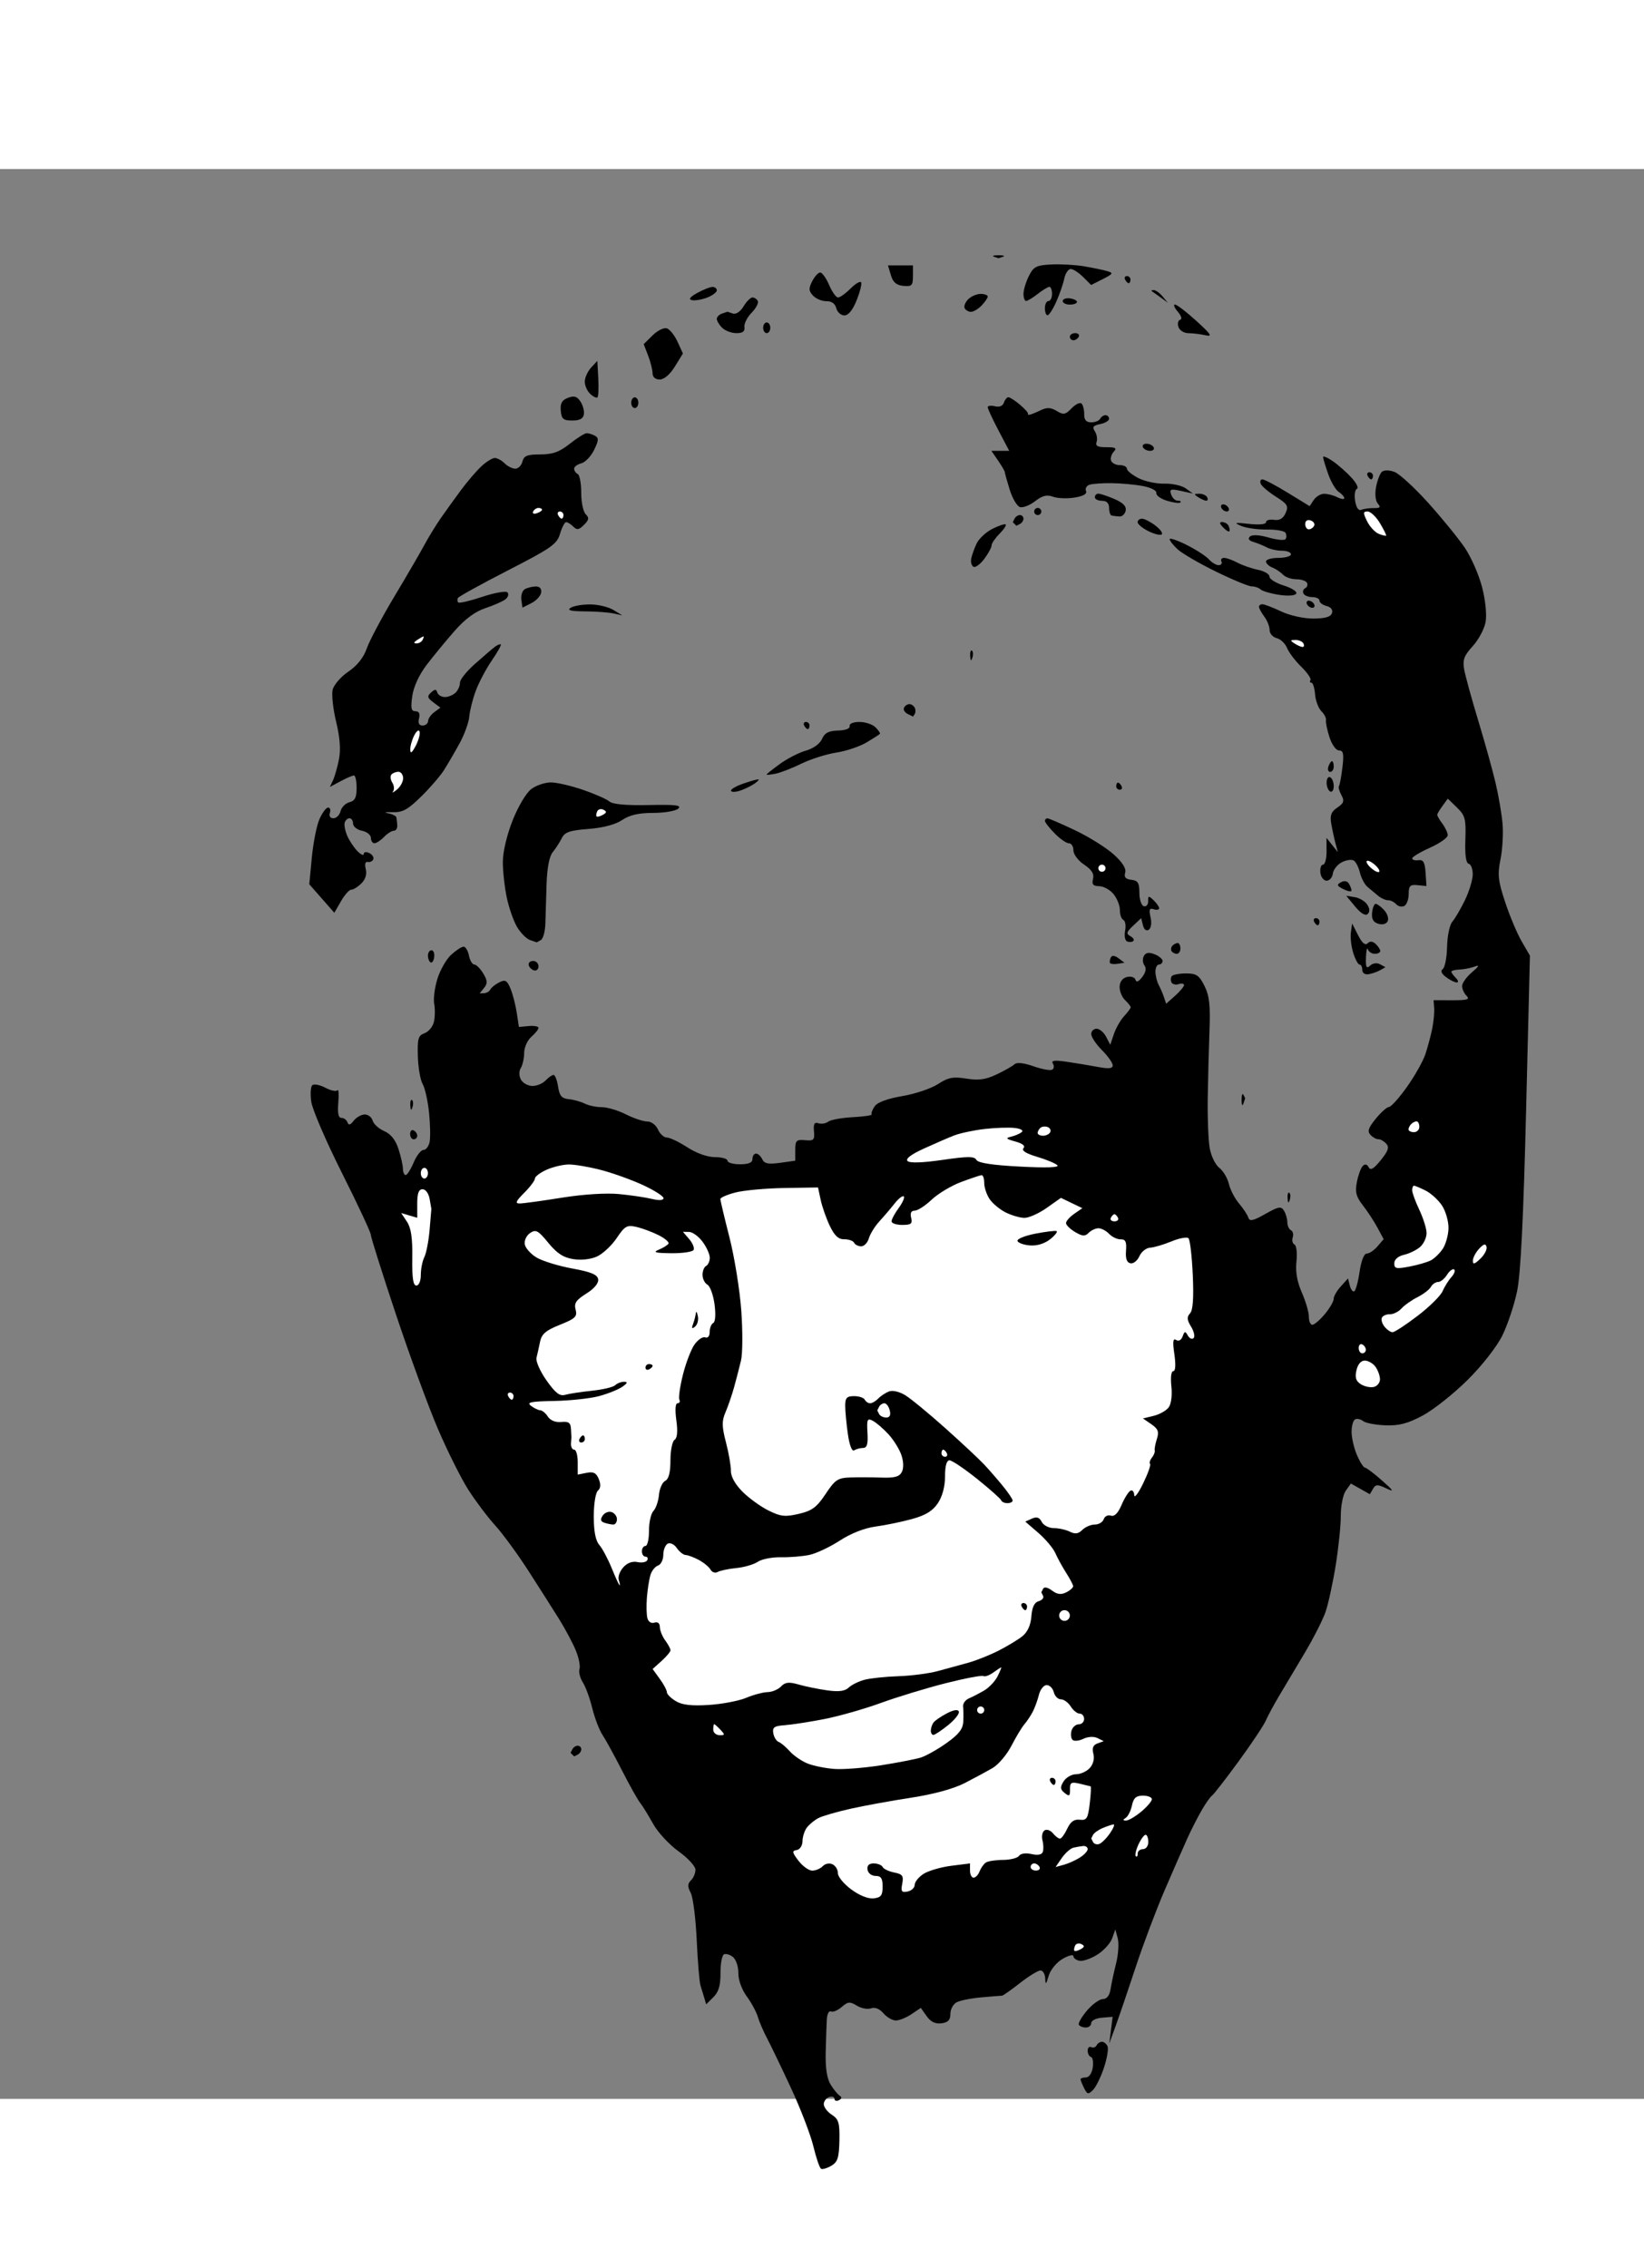 <svg id="svg" viewBox="0 0 461 541" xmlns="http://www.w3.org/2000/svg" xmlns:xlink="http://www.w3.org/1999/xlink" version="1.1" width="253.2" height="349.2" preserveAspectRatio="xMidYMid meet" buffered-rendering="static" style="background: rgb(255, 255, 255);"><rect x="0" y="0" width="461" height="541" fill="#808080" stroke="none"/><g><path d="M 280 24.158 C 278.625 24.158 278.062 24.347 278.75 24.579 L 280 25 L 281.25 24.579 C 281.938 24.347 281.375 24.158 280 24.158 Z " class="odd" fill="#000000"></path><path d="M 304 27.264 C 301.525 26.844 297.363 26.613 294.75 26.75 C 290.585 26.969 289.815 27.369 288.5 30 C 287.675 31.65 287 33.9 287 35 C 287 36.1 287.337 36.99 287.75 36.978 C 288.163 36.966 289.625 36.076 291 35 C 292.375 33.924 293.837 33.034 294.25 33.022 C 294.663 33.01 295 33.9 295 35 C 295 36.1 294.55 37 294 37 C 293.45 37 293 37.9 293 39 C 293 40.1 293.337 40.995 293.75 40.989 C 294.163 40.982 295.254 39.295 296.176 37.239 C 297.098 35.182 298.11 32.263 298.426 30.75 C 298.742 29.238 299.562 28.009 300.25 28.021 C 300.938 28.033 302.505 29.045 303.733 30.271 L 305.966 32.5 L 309.233 30.852 C 312.126 29.392 312.271 29.136 310.5 28.616 C 309.4 28.293 306.475 27.685 304 27.264 Z " class="odd" fill="#000000"></path><path d="M 252.5 27 L 249 27 L 249.816 29.75 C 250.411 31.756 251.358 32.568 253.316 32.75 C 255.687 32.971 256 32.65 256 30 L 256 27 L 252.5 27 Z " class="odd" fill="#000000"></path><path d="M 230 29 C 229.45 29 228.438 30.103 227.75 31.45 C 226.715 33.479 226.758 34.174 228 35.495 C 228.825 36.372 230.512 37.069 231.75 37.045 C 233.189 37.016 234.18 37.721 234.5 39 C 234.775 40.1 235.787 41.013 236.75 41.03 C 237.889 41.049 239.099 39.566 240.216 36.78 C 241.16 34.426 241.723 32.163 241.466 31.75 C 241.21 31.337 239.875 32.125 238.5 33.5 C 237.125 34.875 235.55 36 235 36 C 234.45 36 233.325 34.425 232.5 32.5 C 231.675 30.575 230.55 29 230 29 Z " class="odd" fill="#000000"></path><path d="M 316 30 C 315.45 30 315.225 30.45 315.5 31 C 315.775 31.55 316.225 32 316.5 32 C 316.775 32 317 31.55 317 31 C 317 30.45 316.55 30 316 30 Z " class="odd" fill="#000000"></path><path d="M 199.75 33.04 C 199.062 33.062 197.15 33.829 195.5 34.743 C 193.49 35.858 192.995 36.52 194 36.75 C 194.825 36.939 196.738 36.622 198.25 36.047 C 199.762 35.471 201 34.55 201 34 C 201 33.45 200.438 33.018 199.75 33.04 Z " class="odd" fill="#000000"></path><path d="M 323.5 33.928 C 322.95 33.937 322.725 34.084 323 34.255 C 323.275 34.426 324.4 35.226 325.5 36.033 L 327.5 37.5 L 326 35.705 C 325.175 34.718 324.05 33.918 323.5 33.928 Z " class="odd" fill="#000000"></path><path d="M 275 35 C 273.9 35 272.325 35.675 271.5 36.5 C 270.675 37.325 270.225 38.45 270.5 39 C 270.775 39.55 271.562 40.015 272.25 40.033 C 272.938 40.051 274.276 39.263 275.225 38.283 C 276.173 37.302 276.961 36.163 276.975 35.75 C 276.989 35.337 276.1 35 275 35 Z " class="odd" fill="#000000"></path><path d="M 211 36 C 210.45 36 209.325 37.125 208.5 38.5 C 207.611 39.981 206.389 40.796 205.5 40.5 L 204 40 L 202.5 40.5 C 201.675 40.775 201 41.45 201 42 C 201 42.55 201.675 43.675 202.5 44.5 C 203.325 45.325 205.125 46 206.5 46 C 208.286 46 208.929 45.514 208.75 44.297 C 208.613 43.361 209.512 41.561 210.75 40.297 C 211.988 39.034 212.775 37.55 212.5 37 C 212.225 36.45 211.55 36 211 36 Z " class="odd" fill="#000000"></path><path d="M 300.003 36.25 C 298.901 36.112 298 36.45 298 37 C 298 37.55 298.9 38 300 38 C 301.1 38 302.001 37.663 302.003 37.25 C 302.004 36.837 301.104 36.388 300.003 36.25 Z " class="odd" fill="#000000"></path><path d="M 329.5 37.988 C 328.95 37.959 329.288 38.849 330.25 39.967 C 331.242 41.12 331.542 42.108 330.942 42.25 C 330.36 42.388 330.135 43.288 330.442 44.25 C 330.753 45.226 331.995 46.006 333.25 46.014 C 334.488 46.021 336.625 46.279 338 46.587 C 340.073 47.05 339.645 46.368 335.5 42.594 C 332.75 40.09 330.05 38.017 329.5 37.988 Z " class="odd" fill="#000000"></path><path d="M 215 43 C 214.45 43 214 43.675 214 44.5 C 214 45.325 214.45 46 215 46 C 215.55 46 216 45.325 216 44.5 C 216 43.675 215.55 43 215 43 Z " class="odd" fill="#000000"></path><path d="M 187 44.656 C 186.175 44.382 184.375 45.265 183 46.617 L 180.5 49.076 L 181.738 52.288 C 182.419 54.054 182.981 56.288 182.988 57.25 C 182.995 58.329 183.766 59 185 59 C 186.223 59 187.874 57.583 189.25 55.352 L 191.5 51.704 L 190 48.429 C 189.175 46.627 187.825 44.93 187 44.656 Z " class="odd" fill="#000000"></path><path d="M 301.5 46 C 300.675 46 300 46.45 300 47 C 300 47.55 300.45 48 301 48 C 301.55 48 302.225 47.55 302.5 47 C 302.775 46.45 302.325 46 301.5 46 Z " class="odd" fill="#000000"></path><path d="M 167.766 58.634 L 167.5 53.769 L 165.775 55.634 C 164.827 56.661 164.019 58.4 163.981 59.5 C 163.942 60.6 164.616 62.175 165.479 63 C 166.341 63.825 167.268 64.275 167.539 64 C 167.809 63.725 167.912 61.311 167.766 58.634 Z " class="odd" fill="#000000"></path><path d="M 162.75 65.135 C 161.794 63.709 160.971 63.474 159.25 64.135 C 157.565 64.783 157.063 65.691 157.25 67.75 C 157.462 70.08 157.956 70.5 160.486 70.5 C 162.563 70.5 163.553 69.967 163.736 68.75 C 163.881 67.787 163.438 66.161 162.75 65.135 Z " class="odd" fill="#000000"></path><path d="M 178 64 C 177.45 64 177 64.675 177 65.5 C 177 66.325 177.45 67 178 67 C 178.55 67 179 66.325 179 65.5 C 179 64.675 178.55 64 178 64 Z " class="odd" fill="#000000"></path><path d="M 282.75 63.969 C 282.337 63.986 281.775 64.675 281.5 65.5 C 281.192 66.423 280.231 66.808 279 66.5 C 277.9 66.225 276.989 66.338 276.974 66.75 C 276.96 67.162 278.31 70.088 279.974 73.25 L 283 79 L 280.5 79 L 278 79 L 279.89 81.75 C 280.93 83.263 281.778 84.725 281.775 85 C 281.772 85.275 282.384 87.477 283.135 89.893 C 283.886 92.309 285.175 94.499 286 94.761 C 286.825 95.022 288.738 94.283 290.25 93.118 C 292.301 91.538 293.572 91.217 295.25 91.853 C 296.488 92.322 299.201 92.434 301.279 92.103 C 303.769 91.706 304.878 91.073 304.529 90.25 C 304.238 89.562 304.675 88.775 305.5 88.5 C 306.325 88.225 309.137 88.026 311.75 88.058 C 314.363 88.089 318.3 88.455 320.5 88.87 C 322.761 89.296 324.391 90.14 324.25 90.812 C 324.113 91.465 325.462 92.447 327.25 92.993 C 329.038 93.538 330.725 93.751 331 93.465 C 331.275 93.179 330.938 92.957 330.25 92.972 C 329.562 92.988 328.735 92.213 328.412 91.25 C 327.901 89.729 328.26 89.596 331.162 90.232 L 334.5 90.965 L 332.5 89.522 C 331.4 88.729 328.7 88.132 326.5 88.195 C 324.3 88.258 321.038 87.565 319.25 86.655 C 317.462 85.745 316 84.55 316 84 C 316 83.45 315.1 83 314 83 C 312.9 83 311.803 82.438 311.563 81.75 C 311.322 81.062 311.66 79.93 312.313 79.233 C 313.256 78.227 312.831 77.97 310.25 77.983 C 307.801 77.996 307.123 77.63 307.5 76.5 C 307.775 75.675 307.55 74.325 307 73.5 C 306.216 72.324 306.539 71.892 308.5 71.5 C 309.875 71.225 311 70.55 311 70 C 311 69.45 310.55 69 310 69 C 309.45 69 308.775 69.45 308.5 70 C 308.225 70.55 307.1 71 306 71 C 304.584 71 304.008 70.343 304.028 68.75 C 304.043 67.513 303.706 66.158 303.278 65.741 C 302.85 65.323 301.6 65.917 300.5 67.06 C 298.752 68.876 298.225 68.972 296.315 67.819 C 294.651 66.814 293.579 66.765 291.815 67.615 C 290.542 68.228 289.163 68.79 288.75 68.865 C 288.337 68.939 288.113 68.813 288.25 68.584 C 288.387 68.355 287.375 67.217 286 66.054 C 284.625 64.89 283.163 63.953 282.75 63.969 Z " class="odd" fill="#000000"></path><path d="M 164.5 74.049 C 163.95 74.059 161.812 75.402 159.75 77.034 C 156.851 79.327 154.979 80 151.5 80 C 147.833 80 146.907 80.37 146.5 82 C 146.225 83.1 145.325 84 144.5 84 C 143.675 84 142.325 83.325 141.5 82.5 C 140.675 81.675 139.438 80.999 138.75 80.997 C 138.062 80.995 136.375 82.037 135 83.313 C 133.625 84.588 131.022 87.627 129.216 90.066 C 127.41 92.505 124.841 96.075 123.506 98 C 122.172 99.925 120.112 103.3 118.928 105.5 C 117.745 107.7 113.946 114.225 110.486 120 C 107.026 125.775 103.589 132.255 102.848 134.399 C 101.97 136.939 100.166 139.205 97.674 140.899 C 95.569 142.33 93.588 144.625 93.272 146 C 92.955 147.375 93.403 151.425 94.267 155 C 95.329 159.396 95.581 162.795 95.044 165.5 C 94.608 167.7 93.857 170.338 93.375 171.363 L 92.5 173.225 L 95.5 171.619 C 97.15 170.735 98.838 170.01 99.25 170.006 C 99.662 170.003 100 171.575 100 173.5 C 100 176.167 99.524 177.119 98 177.5 C 96.9 177.775 95.775 178.9 95.5 180 C 95.225 181.1 94.325 182 93.5 182 C 92.611 182 92.204 181.389 92.5 180.5 C 92.775 179.675 92.55 179 92 179 C 91.45 179 90.36 180.463 89.577 182.25 C 88.794 184.037 87.832 188.875 87.439 193 L 86.725 200.5 L 90.239 204.5 L 93.753 208.5 L 95.626 205.238 C 96.657 203.444 97.95 201.996 98.5 202.021 C 99.05 202.045 100.317 201.263 101.315 200.283 C 102.478 199.139 102.927 197.693 102.565 196.25 C 102.215 194.857 102.428 194.095 103.125 194.25 C 103.744 194.387 104.44 194.05 104.672 193.5 C 104.903 192.95 104.397 192.162 103.547 191.75 C 102.682 191.331 102 191.441 102 192 C 102 192.55 101.213 192.206 100.25 191.236 C 99.287 190.266 98.006 188.354 97.402 186.986 C 96.798 185.619 96.46 183.938 96.652 183.25 C 96.843 182.562 97.45 182 98 182 C 98.55 182 99 182.675 99 183.5 C 99 184.325 100.125 185.225 101.5 185.5 C 102.875 185.775 104 186.675 104 187.5 C 104 188.325 104.45 189 105 189 C 105.55 189 106.755 188.213 107.679 187.25 C 108.602 186.287 109.839 185.5 110.429 185.5 C 111.018 185.5 111.455 184.825 111.4 184 C 111.345 183.175 111.233 182.162 111.15 181.75 C 111.067 181.338 109.987 180.814 108.75 180.587 C 107.513 180.36 108.075 180.23 110 180.297 C 112.879 180.398 114.308 179.629 118.051 175.96 C 120.554 173.507 123.457 170.15 124.501 168.5 C 125.546 166.85 127.512 163.475 128.871 161 C 130.23 158.525 131.454 155.15 131.591 153.5 C 131.729 151.85 132.552 148.588 133.42 146.25 C 134.289 143.912 136.314 140.088 137.92 137.75 C 139.526 135.412 140.651 133.387 140.42 133.25 C 140.189 133.113 139.438 133.427 138.75 133.95 C 138.062 134.472 135.567 136.61 133.204 138.7 C 130.841 140.79 128.936 143.175 128.971 144 C 129.005 144.825 128.463 146.07 127.767 146.767 C 127.07 147.463 125.713 148.026 124.75 148.017 C 123.787 148.007 122.831 147.438 122.625 146.75 C 122.325 145.751 121.974 145.751 120.875 146.747 C 119.72 147.795 119.82 148.235 121.5 149.497 L 123.5 151 L 121.789 152.25 C 120.848 152.938 120.06 154.062 120.039 154.75 C 120.018 155.438 119.325 156 118.5 156 C 117.5 156 117.167 155.333 117.5 154 C 117.833 152.667 117.5 152 116.5 152 C 115.307 152 115.124 151.129 115.603 147.75 C 115.974 145.134 117.526 141.77 119.639 139 C 121.527 136.525 125.044 132.25 127.456 129.5 C 130.423 126.116 133.24 124.038 136.17 123.07 C 138.552 122.283 141.081 121.158 141.792 120.57 C 142.502 119.981 142.727 119.126 142.292 118.67 C 141.856 118.213 138.688 118.775 135.25 119.92 C 131.812 121.064 128.775 121.775 128.5 121.5 C 128.225 121.225 128.183 120.662 128.406 120.25 C 128.629 119.838 134.947 116.35 142.447 112.5 C 154.621 106.25 156.185 105.152 157.041 102.25 C 157.568 100.463 158.338 98.992 158.75 98.983 C 159.162 98.974 160.066 99.537 160.757 100.233 C 161.771 101.255 162.352 101.163 163.757 99.757 C 165.163 98.352 165.255 97.771 164.233 96.757 C 163.537 96.066 162.974 93.362 162.983 90.75 C 162.993 88.138 162.55 85.775 162 85.5 C 161.45 85.225 161 84.55 161 84 C 161 83.45 161.9 82.775 163 82.5 C 164.1 82.225 165.715 80.537 166.59 78.75 C 167.897 76.078 167.942 75.369 166.84 74.765 C 166.103 74.361 165.05 74.039 164.5 74.049 Z " class="odd" fill="#000000"></path><path d="M 321.5 77 C 320.675 77 320.225 77.45 320.5 78 C 320.775 78.55 321.675 79 322.5 79 C 323.325 79 323.775 78.55 323.5 78 C 323.225 77.45 322.325 77 321.5 77 Z " class="odd" fill="#000000"></path><path d="M 373.75 81.902 C 372.238 80.856 371.007 80.338 371.015 80.75 C 371.023 81.162 371.666 83.3 372.443 85.5 C 373.22 87.7 374.546 89.95 375.389 90.5 C 376.232 91.05 376.94 91.838 376.961 92.25 C 376.982 92.662 376.1 92.55 375 92 C 373.9 91.45 372.212 91.018 371.25 91.039 C 370.288 91.06 368.992 91.848 368.372 92.789 L 367.243 94.5 L 361.122 90.75 C 357.755 88.688 354.55 87 354 87 C 353.45 87 353.242 87.562 353.538 88.25 C 353.834 88.938 355.747 90.558 357.788 91.851 C 361.041 93.912 361.376 94.479 360.5 96.437 C 359.807 97.985 358.809 98.567 357.25 98.335 C 356.012 98.151 355 98.45 355 99 C 355 99.6 353.1 99.79 350.25 99.474 C 346.233 99.03 345.886 99.116 348 100.034 C 349.375 100.631 352.637 101.093 355.25 101.06 C 357.863 101.027 360.225 101.45 360.5 102 C 360.775 102.55 360.766 103.338 360.48 103.75 C 360.194 104.162 358.057 103.958 355.73 103.295 C 353.105 102.548 351.121 102.444 350.5 103.023 C 349.852 103.627 350.204 104.164 351.5 104.55 C 352.6 104.878 354.288 105.563 355.25 106.073 C 356.212 106.583 358.125 107 359.5 107 C 360.875 107 362 107.45 362 108 C 362 108.55 360.425 109 358.5 109 C 356.575 109 355 109.45 355 110 C 355 110.55 355.788 111.312 356.75 111.694 C 357.712 112.076 359.062 112.976 359.75 113.694 C 360.438 114.412 362.125 115 363.5 115 C 364.875 115 366.225 115.45 366.5 116 C 366.775 116.55 366.55 117.225 366 117.5 C 365.45 117.775 365.225 118.45 365.5 119 C 365.775 119.55 366.9 120 368 120 C 369.1 120 370 120.45 370 121 C 370 121.55 370.9 122.225 372 122.5 C 373.231 122.808 373.808 123.577 373.5 124.5 C 373.15 125.55 371.575 126.004 368.25 126.013 C 365.537 126.021 361.677 125.163 359.25 124.013 C 356.913 122.906 354.55 122 354 122 C 353.45 122 353.014 122.338 353.032 122.75 C 353.049 123.162 353.732 124.4 354.549 125.5 C 355.366 126.6 356.026 128.287 356.017 129.25 C 356.008 130.213 356.9 131.225 358 131.5 C 359.1 131.775 360.405 133.012 360.899 134.25 C 361.394 135.488 363.18 137.85 364.868 139.5 C 366.556 141.15 367.726 142.838 367.469 143.25 C 367.211 143.662 367.337 144.001 367.75 144.002 C 368.163 144.003 368.618 145.466 368.762 147.252 C 368.906 149.038 369.705 151.175 370.537 152 C 371.369 152.825 371.946 153.95 371.82 154.5 C 371.693 155.05 372.132 157.188 372.795 159.25 C 373.48 161.381 374.648 163 375.5 163 C 376.703 163 376.887 163.941 376.431 167.75 C 376.118 170.363 375.68 172.725 375.458 173 C 375.236 173.275 375.543 174.4 376.141 175.5 C 377.036 177.149 376.837 177.763 375.005 179 C 373.28 180.165 372.899 181.169 373.298 183.5 C 373.581 185.15 374.113 187.625 374.481 189 L 375.148 191.5 L 373.557 189.5 L 371.966 187.5 L 371.983 191.25 C 371.992 193.312 371.55 195 371 195 C 370.45 195 370.113 196.012 370.25 197.25 C 370.387 198.488 371.175 199.5 372 199.5 C 372.825 199.5 373.613 198.6 373.752 197.5 C 373.891 196.4 375.016 194.978 376.252 194.339 C 377.488 193.701 378.993 193.476 379.596 193.839 C 380.199 194.203 380.986 195.738 381.346 197.25 C 381.706 198.762 382.659 200.562 383.465 201.25 C 384.271 201.938 385.621 203.062 386.465 203.75 C 387.309 204.438 388.562 204.992 389.25 204.983 C 389.938 204.974 390.95 205.472 391.5 206.089 C 392.05 206.707 393.062 206.939 393.75 206.606 C 394.438 206.273 395.005 204.762 395.012 203.25 C 395.022 200.923 395.406 200.538 397.512 200.75 L 400 201 L 399.75 197.25 C 399.555 194.325 399.115 193.555 397.75 193.75 C 396.788 193.887 395.999 193.662 395.998 193.25 C 395.997 192.838 398.247 191.488 400.998 190.25 C 403.749 189.012 405.986 187.438 405.968 186.75 C 405.951 186.062 405.268 184.6 404.451 183.5 C 403.634 182.4 402.988 181.275 403.015 181 C 403.042 180.725 403.72 179.6 404.523 178.5 L 405.983 176.5 L 408.558 179 C 410.865 181.24 411.109 182.175 410.907 188 C 410.758 192.283 411.076 194.585 411.84 194.75 C 412.478 194.887 412.989 196.238 412.976 197.75 C 412.962 199.262 411.969 202.525 410.768 205 C 409.566 207.475 407.981 210.175 407.245 211 C 406.509 211.825 405.849 214.975 405.78 218 C 405.71 221.025 405.169 223.846 404.577 224.269 C 403.868 224.775 404.183 225.55 405.5 226.536 C 406.6 227.36 407.95 228.034 408.5 228.034 C 409.05 228.033 408.93 227.463 408.233 226.767 C 407.537 226.07 406.974 225.275 406.983 225 C 406.993 224.725 408.012 224.461 409.25 224.414 C 410.488 224.366 412.4 223.993 413.5 223.583 C 414.986 223.031 414.797 223.438 412.763 225.17 C 411.258 226.451 410.013 228.175 409.997 229 C 409.98 229.825 410.537 231.07 411.233 231.767 C 412.256 232.789 411.487 233.03 407.25 233.017 L 402 233 L 402.158 235.25 C 402.245 236.488 401.998 239.075 401.61 241 C 401.221 242.925 400.362 246.13 399.701 248.122 C 399.041 250.114 396.7 254.267 394.5 257.351 C 392.3 260.434 390.05 262.946 389.5 262.932 C 388.95 262.919 387.288 264.391 385.806 266.204 C 383.696 268.786 383.371 269.775 384.306 270.767 C 384.963 271.463 385.95 272.006 386.5 271.972 C 387.05 271.938 388.037 272.493 388.694 273.205 C 389.632 274.223 389.311 275.215 387.194 277.841 C 385.225 280.283 384.309 280.821 383.792 279.841 C 383.323 278.952 382.759 278.837 382.12 279.5 C 381.59 280.05 380.853 282.075 380.483 284 C 379.944 286.802 380.277 288.098 382.155 290.5 C 383.445 292.15 385.288 294.962 386.25 296.75 L 388 300 L 386.25 302.033 C 385.288 303.151 383.938 304.051 383.25 304.033 C 382.503 304.013 381.698 306.058 381.25 309.115 C 380.837 311.928 380.163 314.403 379.75 314.615 C 379.337 314.827 378.775 314.1 378.5 313 L 378 311 L 375.969 313.25 C 374.853 314.488 373.953 316.062 373.969 316.75 C 373.986 317.438 372.875 319.35 371.5 321 C 370.125 322.65 368.55 324 368 324 C 367.45 324 367.011 322.988 367.025 321.75 C 367.038 320.512 366.158 317.475 365.068 315 C 363.721 311.942 363.233 309.138 363.543 306.25 C 363.794 303.913 363.55 301.775 363 301.5 C 362.45 301.225 362.225 300.325 362.5 299.5 C 362.775 298.675 362.55 297.775 362 297.5 C 361.45 297.225 360.993 296.212 360.985 295.25 C 360.976 294.288 360.552 292.825 360.041 292 C 359.241 290.707 358.518 290.836 354.807 292.931 C 351.339 294.888 350.411 295.083 350.041 293.931 C 349.788 293.144 348.619 291.375 347.443 290 C 346.267 288.625 344.983 286.15 344.591 284.5 C 344.199 282.85 342.992 280.825 341.908 280 C 340.825 279.175 339.616 276.7 339.223 274.5 C 338.829 272.3 338.577 266 338.662 260.5 C 338.747 255 338.97 246.45 339.158 241.5 C 339.427 234.431 339.125 231.749 337.753 229 C 336.268 226.024 335.495 225.5 332.592 225.5 C 330.714 225.5 328.912 225.838 328.588 226.25 C 328.265 226.662 328.225 227.45 328.5 228 C 328.775 228.55 329.675 228.775 330.5 228.5 C 331.325 228.225 332.011 228.338 332.024 228.75 C 332.037 229.162 330.912 230.512 329.524 231.75 L 327 234 L 326.427 232.25 C 326.112 231.287 325.437 229.713 324.927 228.75 C 324.417 227.787 324 226.1 324 225 C 324 223.9 324.45 223 325 223 C 325.55 223 326 222.55 326 222 C 326 221.45 324.988 220.605 323.75 220.122 C 322.146 219.496 321.285 219.639 320.75 220.622 C 320.337 221.38 320.413 222.562 320.917 223.25 C 321.51 224.058 321.293 225.208 320.303 226.5 C 319.274 227.842 318.644 228.089 318.385 227.25 C 318.171 226.554 317.114 226.221 316 226.5 C 314.761 226.81 313.983 227.856 313.955 229.25 C 313.931 230.488 314.626 232.175 315.5 233 C 316.374 233.825 317.078 234.725 317.064 235 C 317.051 235.275 316.211 236.4 315.197 237.5 C 314.183 238.6 312.9 240.85 312.345 242.5 L 311.335 245.5 L 310.168 243.25 C 309.525 242.012 308.325 241 307.5 241 C 306.675 241 306 241.675 306 242.5 C 306 243.325 307.35 245.35 309 247 C 310.65 248.65 312.008 250.562 312.019 251.25 C 312.032 252.181 310.948 252.295 307.769 251.697 C 305.421 251.256 301.475 250.603 299 250.247 C 295.625 249.761 294.688 249.899 295.25 250.799 C 295.663 251.46 295.55 252.225 295 252.5 C 294.45 252.775 292.087 252.328 289.75 251.508 C 287.09 250.574 285.126 250.366 284.5 250.952 C 283.95 251.467 281.7 252.747 279.5 253.796 C 276.421 255.265 274.464 255.539 271 254.985 C 267.253 254.387 265.914 254.646 263 256.532 C 261.075 257.778 256.575 259.289 253 259.889 C 248.868 260.584 246.055 261.622 245.28 262.741 C 244.609 263.708 244.229 264.725 244.437 265 C 244.644 265.275 242.268 265.634 239.157 265.798 C 236.046 265.962 232.938 266.524 232.25 267.048 C 231.562 267.572 230.325 267.775 229.5 267.5 C 228.375 267.125 228.062 267.688 228.25 269.75 C 228.472 272.194 228.194 272.472 225.75 272.25 C 223.306 272.028 223 272.333 223 275 L 223 278 L 218.75 278.591 C 215.444 279.05 214.333 278.828 213.75 277.591 C 213.338 276.716 212.55 276 212 276 C 211.45 276 211 276.675 211 277.5 C 211 278.548 209.944 279 207.5 279 C 205.575 279 204 278.55 204 278 C 204 277.45 202.425 277 200.5 277 C 198.38 277 195.325 275.916 192.75 274.251 C 190.412 272.739 187.825 271.502 187 271.501 C 186.175 271.501 185.05 270.486 184.5 269.246 C 183.94 267.983 182.621 266.998 181.5 267.005 C 180.4 267.012 177.7 266.11 175.5 265 C 173.3 263.89 170.262 262.987 168.75 262.991 C 167.238 262.996 165.1 262.55 164 262 C 162.9 261.45 160.873 260.887 159.496 260.75 C 157.511 260.552 156.889 259.826 156.496 257.25 C 156.223 255.463 155.662 253.98 155.25 253.955 C 154.838 253.931 153.825 254.626 153 255.5 C 152.175 256.374 150.488 257.069 149.25 257.045 C 148.012 257.02 146.581 256.212 146.069 255.25 C 145.503 254.186 145.497 252.912 146.053 252 C 146.557 251.175 146.976 249.262 146.985 247.75 C 146.993 246.238 147.904 244.213 149.01 243.25 C 150.115 242.287 151.015 241.162 151.01 240.75 C 151.004 240.338 149.764 240.113 148.253 240.25 L 145.505 240.5 L 144.9 236.5 C 144.567 234.3 143.778 231.262 143.147 229.75 C 142.181 227.434 141.684 227.158 140 228 C 138.9 228.55 137.775 229.45 137.5 230 C 137.225 230.55 136.438 231.02 135.75 231.045 L 134.5 231.089 L 135.75 229.545 C 136.759 228.298 136.711 227.518 135.5 225.5 C 134.675 224.125 133.55 223 133 223 C 132.45 223 131.775 221.875 131.5 220.5 C 131.225 219.125 130.55 218 130 218 C 129.45 218 127.888 219.012 126.528 220.25 C 125.169 221.488 123.428 224.525 122.659 227 C 121.891 229.475 121.482 232.625 121.75 234 C 122.019 235.375 121.993 237.625 121.693 239 C 121.392 240.375 120.214 241.838 119.073 242.25 C 117.273 242.901 117.023 243.756 117.172 248.75 C 117.266 251.912 117.87 255.4 118.515 256.5 C 119.159 257.6 119.966 261.2 120.308 264.5 C 120.65 267.8 120.721 271.512 120.465 272.75 C 120.209 273.988 119.438 274.991 118.75 274.981 C 118.062 274.971 116.825 276.554 116 278.5 C 115.175 280.446 114.162 282.029 113.75 282.019 C 113.338 282.009 112.993 281.212 112.983 280.25 C 112.974 279.288 112.412 276.789 111.733 274.698 C 110.909 272.156 109.585 270.499 107.738 269.698 C 106.219 269.039 104.756 267.712 104.488 266.75 C 104.22 265.788 103.213 265.018 102.25 265.039 C 101.287 265.06 99.909 265.848 99.187 266.789 C 98.247 268.015 97.75 268.145 97.437 267.25 C 97.197 266.562 96.438 265.999 95.75 265.998 C 94.889 265.996 94.613 264.672 94.864 261.748 C 95.064 259.411 94.951 257.837 94.614 258.25 C 94.276 258.663 92.763 258.349 91.25 257.553 C 89.737 256.757 88.096 256.42 87.603 256.803 C 87.109 257.186 86.968 259.3 87.289 261.5 C 87.61 263.7 91.491 272.7 95.913 281.5 C 100.336 290.3 103.964 298.062 103.977 298.75 C 103.99 299.438 107.15 309.45 111 321 C 114.85 332.55 120.171 347.062 122.825 353.25 C 125.479 359.438 129.304 367.087 131.325 370.25 C 133.346 373.413 136.736 377.913 138.859 380.25 C 140.981 382.587 145.18 388.325 148.189 393 C 151.199 397.675 155.063 403.75 156.776 406.5 C 158.489 409.25 160.59 413.188 161.445 415.25 C 162.3 417.312 162.775 419.675 162.5 420.5 C 162.225 421.325 162.646 423.012 163.435 424.25 C 164.224 425.488 165.417 428.75 166.087 431.5 C 166.756 434.25 168.051 437.625 168.963 439 C 169.876 440.375 172.345 444.875 174.45 449 C 176.555 453.125 178.823 457.175 179.49 458 C 180.157 458.825 181.782 461.455 183.101 463.844 C 184.421 466.233 187.637 469.721 190.25 471.594 C 192.863 473.467 195.007 475.788 195.017 476.75 C 195.026 477.712 194.463 479.057 193.767 479.738 C 192.776 480.706 192.758 481.47 193.684 483.238 C 194.335 484.482 195.093 490.45 195.368 496.5 C 195.643 502.55 196.123 508.288 196.434 509.25 C 196.745 510.212 197.228 511.788 197.507 512.75 L 198.014 514.5 L 200.039 512.5 C 201.522 511.037 202.056 509.225 202.033 505.75 C 202.015 503.137 202.45 500.775 203 500.5 C 203.55 500.225 204.695 500.562 205.545 501.25 C 206.394 501.938 207.069 503.962 207.045 505.75 C 207.018 507.657 207.985 510.343 209.384 512.25 C 210.695 514.038 212.097 516.625 212.499 518 C 212.901 519.375 214.064 522.075 215.085 524 C 216.106 525.925 219.135 532.225 221.817 538 C 224.5 543.775 227.325 551.139 228.097 554.365 C 228.869 557.59 229.838 560.403 230.25 560.615 C 230.662 560.827 231.959 560.438 233.131 559.75 C 234.889 558.718 235.282 557.488 235.381 552.704 C 235.483 547.72 235.185 546.705 233.25 545.454 C 232.012 544.654 231 543.325 231 542.5 C 231 541.675 231.675 540.775 232.5 540.5 C 233.325 540.225 234 540.45 234 541 C 234 541.55 234.562 541.719 235.25 541.375 C 236.05 540.975 236.132 540.525 235.477 540.125 C 234.914 539.781 233.762 538.375 232.916 537 C 231.891 535.333 231.431 532.335 231.535 528 C 231.622 524.425 231.761 520.263 231.846 518.75 C 231.931 517.237 232.45 516.225 233 516.5 C 233.55 516.775 234.909 516.212 236.02 515.25 C 237.781 513.725 238.327 513.677 240.27 514.874 C 241.497 515.629 243.287 515.967 244.25 515.624 C 245.351 515.231 246.649 515.753 247.75 517.033 C 248.713 518.151 250.287 519.051 251.25 519.033 C 252.213 519.015 254.172 518.212 255.605 517.25 L 258.21 515.5 L 259.855 517.823 C 260.985 519.42 262.282 520.045 264 519.823 C 265.856 519.583 266.5 518.902 266.5 517.178 C 266.5 515.902 267.288 514.439 268.25 513.928 C 269.212 513.418 272.363 512.793 275.25 512.54 C 278.137 512.287 280.725 512.076 281 512.073 C 281.275 512.069 283.525 510.48 286 508.543 C 288.475 506.605 291.062 505.015 291.75 505.01 C 292.438 505.004 293.041 506.012 293.09 507.25 C 293.165 509.107 293.335 508.976 294.068 506.5 C 294.57 504.806 296.271 502.738 297.978 501.75 C 299.64 500.788 301 500.45 301 501 C 301 501.55 301.788 502.134 302.75 502.298 C 303.712 502.462 305.956 501.674 307.737 500.548 C 309.517 499.422 311.374 497.375 311.863 496 L 312.753 493.5 L 313.43 496 C 313.802 497.375 313.596 500.525 312.972 503 C 312.347 505.475 311.648 508.738 311.418 510.25 C 311.148 512.026 310.38 513.011 309.25 513.031 C 308.288 513.048 306.275 514.51 304.777 516.281 C 303.279 518.051 302.267 519.837 302.527 520.25 C 302.787 520.663 303.675 521 304.5 521 C 305.325 521 305.999 520.438 305.997 519.75 C 305.996 519.062 307.346 518.388 308.997 518.25 L 312 518 L 311.524 521.75 L 311.048 525.5 L 312.87 520.5 C 313.873 517.75 316.4 510.325 318.486 504 C 320.572 497.675 324.218 488 326.588 482.5 C 328.959 477 331.816 470.475 332.938 468 C 334.059 465.525 335.896 461.925 337.02 460 C 338.143 458.075 339.42 456.275 339.856 456 C 340.292 455.725 343.615 451.45 347.24 446.5 C 350.865 441.55 354.323 436.375 354.924 435 C 355.524 433.625 357.25 430.432 358.758 427.905 C 360.266 425.377 363.484 419.977 365.909 415.905 C 368.334 411.832 370.939 406.7 371.699 404.5 C 372.458 402.3 373.735 396.45 374.536 391.5 C 375.337 386.55 375.986 380.25 375.979 377.5 C 375.972 374.75 376.604 371.6 377.384 370.5 L 378.803 368.5 L 381.465 370 L 384.127 371.5 L 384.996 370 C 385.741 368.715 386.27 368.692 388.683 369.834 C 391.067 370.963 390.886 370.624 387.5 367.626 C 385.3 365.677 383.163 364.065 382.75 364.042 C 382.337 364.019 381.325 362.425 380.5 360.5 C 379.675 358.575 379 355.65 379 354 C 379 352.35 379.45 350.775 380 350.5 C 380.55 350.225 381.562 350.45 382.25 351 C 382.938 351.551 385.75 352.081 388.5 352.18 C 392.348 352.318 394.759 351.684 398.963 349.43 C 401.968 347.818 407.605 343.35 411.49 339.5 C 415.61 335.418 419.689 330.207 421.276 327 C 422.773 323.975 424.642 318.35 425.431 314.5 C 426.418 309.677 427.198 293.973 427.937 264 L 429.009 220.5 L 426.69 216.5 C 425.415 214.3 423.331 209.35 422.061 205.5 C 420.079 199.497 419.894 197.788 420.762 193.5 C 421.319 190.75 421.576 186.25 421.334 183.5 C 421.092 180.75 420.203 175.575 419.358 172 C 418.514 168.425 416.321 160.55 414.484 154.5 C 412.647 148.45 410.887 142.037 410.572 140.25 C 410.104 137.591 410.54 136.409 412.972 133.75 C 414.606 131.963 416.229 128.925 416.577 127 C 416.95 124.944 416.549 120.922 415.606 117.25 C 414.723 113.812 412.563 108.862 410.807 106.25 C 409.051 103.638 404.439 97.967 400.557 93.649 C 396.676 89.331 392.375 85.39 391 84.891 C 389.531 84.359 388.087 84.353 387.5 84.878 C 386.95 85.37 386.215 87.286 385.867 89.136 C 385.493 91.123 385.698 93.03 386.367 93.795 C 387.253 94.807 387.009 95.079 385.25 95.045 C 384.012 95.02 382.438 95.24 381.75 95.533 C 380.957 95.871 380.317 94.961 380 93.045 C 379.725 91.383 379.95 89.855 380.5 89.649 C 381.05 89.443 380.375 88.044 379 86.539 C 377.625 85.035 375.262 82.948 373.75 81.902 Z " class="odd" fill="#000000"></path><path d="M 384 85 C 383.45 85 383.225 85.45 383.5 86 C 383.775 86.55 384.225 87 384.5 87 C 384.775 87 385 86.55 385 86 C 385 85.45 384.55 85 384 85 Z " class="odd" fill="#000000"></path><path d="M 308 91 C 307.45 91 307 91.45 307 92 C 307 92.55 307.9 93 309 93 C 310.333 93 311 93.667 311 95 C 311 96.1 311.337 97.067 311.75 97.15 C 312.163 97.233 313.132 97.345 313.905 97.4 C 314.677 97.455 315.465 96.713 315.655 95.75 C 315.893 94.541 314.917 93.536 312.5 92.5 C 310.575 91.675 308.55 91 308 91 Z " class="odd" fill="#000000"></path><path d="M 336.25 91.015 C 334.754 91.028 334.718 91.172 336 92 C 336.825 92.533 337.837 92.976 338.25 92.985 C 338.663 92.993 338.775 92.55 338.5 92 C 338.225 91.45 337.212 91.007 336.25 91.015 Z " class="odd" fill="#000000"></path><path d="M 343 94 C 342.45 94 342.225 94.45 342.5 95 C 342.775 95.55 343.45 96 344 96 C 344.55 96 344.775 95.55 344.5 95 C 344.225 94.45 343.55 94 343 94 Z " class="odd" fill="#000000"></path><path d="M 151 95 C 151.55 95 152 95.225 152 95.5 C 152 95.775 151.325 96.225 150.5 96.5 C 149.675 96.775 149.225 96.55 149.5 96 C 149.775 95.45 150.45 95 151 95 Z " class="even" fill="#ffffff"></path><path d="M 291 95 C 290.45 95 290 95.45 290 96 C 290 96.55 290.45 97 291 97 C 291.55 97 292 96.55 292 96 C 292 95.45 291.55 95 291 95 Z " class="odd" fill="#000000"></path><path d="M 157 96 C 157.55 96 158 96.45 158 97 C 158 97.55 157.775 98 157.5 98 C 157.225 98 156.775 97.55 156.5 97 C 156.225 96.45 156.45 96 157 96 Z " class="even" fill="#ffffff"></path><path d="M 383.5 96 C 384.325 96 385.874 97.463 386.942 99.25 C 388.01 101.037 388.797 102.617 388.692 102.761 C 388.586 102.904 387.649 102.679 386.609 102.261 C 385.569 101.842 384.106 100.263 383.359 98.75 C 382.182 96.368 382.201 96 383.5 96 Z " class="even" fill="#ffffff"></path><path d="M 286 97 C 285.45 97 284.775 97.45 284.5 98 L 284 99 L 284.5 99.5 L 285 100 L 286 99.5 C 286.55 99.225 287 98.55 287 98 C 287 97.45 286.55 97 286 97 Z " class="odd" fill="#000000"></path><path d="M 320.25 98.022 C 319.562 98.01 319 98.45 319 99 C 319 99.55 320.35 100.675 322 101.5 C 323.65 102.325 325.337 102.744 325.75 102.431 C 326.163 102.119 325.375 101.004 324 99.954 C 322.625 98.904 320.938 98.034 320.25 98.022 Z " class="odd" fill="#000000"></path><path d="M 367.5 98.5 C 368.325 98.775 368.775 99.45 368.5 100 C 368.225 100.55 367.55 101 367 101 C 366.45 101 366 100.325 366 99.5 C 366 98.611 366.611 98.204 367.5 98.5 Z " class="even" fill="#ffffff"></path><path d="M 282 99.624 C 281.725 99.413 280.043 99.973 278.262 100.87 C 276.481 101.766 274.494 103.625 273.847 105 C 273.199 106.375 272.519 108.287 272.335 109.25 C 272.151 110.213 272.45 111.225 273 111.5 C 273.55 111.775 274.916 110.763 276.035 109.25 C 277.154 107.737 278.063 106.05 278.056 105.5 C 278.048 104.95 279.045 103.489 280.271 102.254 C 281.497 101.019 282.275 99.835 282 99.624 Z " class="odd" fill="#000000"></path><path d="M 342.75 98.955 C 341.864 98.924 341.937 99.367 343 100.479 C 343.825 101.341 344.613 101.811 344.75 101.523 C 344.887 101.235 344.775 100.55 344.5 100 C 344.225 99.45 343.438 98.98 342.75 98.955 Z " class="odd" fill="#000000"></path><path d="M 332.75 105.375 C 330.137 104.069 327.988 103.338 327.974 103.75 C 327.96 104.162 328.973 105.447 330.224 106.605 C 331.476 107.762 336.325 110.579 341 112.864 C 345.675 115.15 350.175 117.008 351 116.993 C 351.825 116.979 352.95 117.367 353.5 117.857 C 354.05 118.347 356.413 119.029 358.75 119.374 C 361.235 119.74 363.208 119.585 363.5 119 C 363.775 118.45 362.19 117.438 359.977 116.75 C 357.764 116.062 355.964 114.938 355.977 114.25 C 355.99 113.562 354.538 112.703 352.75 112.341 C 350.962 111.978 348.375 111.081 347 110.347 C 345.625 109.613 343.938 109.01 343.25 109.006 C 342.562 109.003 342.225 109.45 342.5 110 C 342.775 110.55 342.438 111.02 341.75 111.045 C 341.062 111.069 339.825 110.338 339 109.42 C 338.175 108.502 335.363 106.682 332.75 105.375 Z " class="odd" fill="#000000"></path><path d="M 150.25 117.015 C 149.287 117.024 147.911 117.361 147.191 117.765 C 146.471 118.169 146.021 119.502 146.191 120.727 L 146.5 122.953 L 149 121.695 C 150.375 121.003 151.613 119.664 151.75 118.719 C 151.906 117.649 151.339 117.006 150.25 117.015 Z " class="odd" fill="#000000"></path><path d="M 367 121 C 366.45 121 366.225 121.45 366.5 122 C 366.775 122.55 367.45 123 368 123 C 368.55 123 368.775 122.55 368.5 122 C 368.225 121.45 367.55 121 367 121 Z " class="odd" fill="#000000"></path><path d="M 165.5 122.051 C 163.3 122.04 160.825 122.467 160 123 C 158.93 123.692 160.076 123.978 164 123.998 C 167.025 124.014 170.625 124.274 172 124.576 L 174.5 125.125 L 172 123.598 C 170.625 122.758 167.7 122.062 165.5 122.051 Z " class="odd" fill="#000000"></path><path d="M 118.75 131.015 C 118.888 131.007 118.775 131.45 118.5 132 C 118.225 132.55 117.438 132.993 116.75 132.985 C 115.917 132.974 116 132.646 117 132 C 117.825 131.467 118.612 131.024 118.75 131.015 Z " class="even" fill="#ffffff"></path><path d="M 363.25 132.015 C 364.212 132.007 365.225 132.45 365.5 133 C 365.775 133.55 365.663 133.993 365.25 133.985 C 364.837 133.976 363.825 133.533 363 133 C 361.718 132.172 361.754 132.028 363.25 132.015 Z " class="even" fill="#ffffff"></path><path d="M 272.55 135 C 272.217 134.725 271.992 135.4 272.051 136.5 C 272.126 137.893 272.309 138.045 272.656 137 C 272.93 136.175 272.882 135.275 272.55 135 Z " class="odd" fill="#000000"></path><path d="M 255 150 C 254.45 150 253.775 150.45 253.5 151 C 253.225 151.55 253.679 152.338 254.51 152.75 L 256.02 153.5 L 256.51 152.75 C 256.779 152.338 256.775 151.55 256.5 151 C 256.225 150.45 255.55 150 255 150 Z " class="odd" fill="#000000"></path><path d="M 226 155 C 225.45 155 225.225 155.45 225.5 156 C 225.775 156.55 226.225 157 226.5 157 C 226.775 157 227 156.55 227 156 C 227 155.45 226.55 155 226 155 Z " class="odd" fill="#000000"></path><path d="M 241 155 C 239.25 155 238.104 155.482 238.25 156.158 C 238.399 156.849 237.09 157.353 235 157.408 C 232.37 157.477 231.251 158.065 230.5 159.773 C 229.909 161.117 228.069 162.449 226 163.032 C 224.075 163.574 220.794 165.251 218.71 166.759 C 216.625 168.267 214.938 169.613 214.96 169.75 C 214.982 169.887 216.125 169.775 217.5 169.5 C 218.875 169.225 222.137 167.955 224.75 166.678 C 227.363 165.401 231.75 164.012 234.5 163.59 C 237.25 163.169 241.075 161.886 243 160.739 C 244.925 159.591 246.613 158.506 246.75 158.326 C 246.887 158.147 246.325 157.325 245.5 156.5 C 244.675 155.675 242.65 155 241 155 Z " class="odd" fill="#000000"></path><path d="M 117.668 157.75 C 117.85 158.438 117.343 160.238 116.54 161.75 C 115.506 163.697 115.068 163.989 115.04 162.75 C 115.018 161.787 115.525 159.988 116.168 158.75 C 116.843 157.449 117.476 157.027 117.668 157.75 Z " class="even" fill="#ffffff"></path><path d="M 373.5 166 C 373.225 166 372.775 166.675 372.5 167.5 C 372.225 168.325 372.45 169 373 169 C 373.55 169 374 168.325 374 167.5 C 374 166.675 373.775 166 373.5 166 Z " class="odd" fill="#000000"></path><path d="M 111.75 168.972 C 112.438 168.988 113.02 169.787 113.045 170.75 C 113.069 171.713 112.282 173.16 111.295 173.967 C 110.308 174.774 109.825 174.999 110.223 174.467 C 110.62 173.935 110.52 172.825 110 172 C 109.48 171.175 109.38 170.15 109.777 169.722 C 110.175 169.294 111.062 168.957 111.75 168.972 Z " class="even" fill="#ffffff"></path><path d="M 373 170.5 C 372.45 170.225 372 170.9 372 172 C 372 173.1 372.45 174.225 373 174.5 C 373.55 174.775 374 174.1 374 173 C 374 171.9 373.55 170.775 373 170.5 Z " class="odd" fill="#000000"></path><path d="M 212.5 171.094 C 211.95 171.155 210.026 171.721 208.224 172.352 C 206.422 172.983 204.96 173.838 204.974 174.25 C 204.988 174.662 206.012 174.705 207.25 174.345 C 208.488 173.984 210.4 173.081 211.5 172.337 C 212.6 171.593 213.05 171.034 212.5 171.094 Z " class="odd" fill="#000000"></path><path d="M 154.5 171.95 C 152.85 171.94 150.375 172.767 149 173.79 C 147.582 174.844 145.311 178.646 143.754 182.574 C 142.121 186.692 141.006 191.426 141.004 194.25 C 141.002 196.863 141.499 201.363 142.109 204.25 C 142.719 207.137 144.02 210.85 145.001 212.5 C 145.981 214.15 147.619 215.79 148.642 216.144 L 150.5 216.789 L 151.663 216.144 C 152.303 215.79 152.872 213.7 152.929 211.5 C 152.986 209.3 153.138 204.308 153.266 200.406 C 153.415 195.877 154.042 192.654 155 191.492 C 155.825 190.491 156.961 188.733 157.524 187.586 C 158.359 185.886 159.746 185.406 165.024 184.992 C 169.138 184.669 172.578 183.757 174.456 182.492 C 176.555 181.077 179.076 180.5 183.155 180.5 C 186.315 180.5 189.485 179.956 190.2 179.292 C 191.222 178.343 189.445 178.129 181.903 178.292 C 175.619 178.428 171.821 178.087 170.903 177.303 C 170.131 176.645 166.8 175.176 163.5 174.038 C 160.2 172.9 156.15 171.961 154.5 171.95 Z " class="odd" fill="#000000"></path><path d="M 313.5 172 C 313.225 172 313 172.45 313 173 C 313 173.55 313.45 174 314 174 C 314.55 174 314.775 173.55 314.5 173 C 314.225 172.45 313.775 172 313.5 172 Z " class="odd" fill="#000000"></path><path d="M 169.25 179.625 C 170.197 180.098 170.136 180.449 169 181.069 C 168.175 181.52 167.387 181.689 167.25 181.444 C 167.113 181.2 167.225 180.55 167.5 180 C 167.775 179.45 168.562 179.281 169.25 179.625 Z " class="even" fill="#ffffff"></path><path d="M 293.75 182.028 C 293.337 182.013 293.008 182.338 293.018 182.75 C 293.028 183.162 294.265 184.747 295.768 186.271 C 297.271 187.795 299.062 189.033 299.75 189.021 C 300.438 189.01 301 189.9 301 191 C 301 192.111 302.333 193.889 304 195 C 306.143 196.429 306.857 197.571 306.5 199 C 306.113 200.549 306.508 201.009 308.25 201.041 C 309.488 201.063 311.301 202.075 312.281 203.291 C 313.26 204.506 314.047 206.512 314.031 207.75 C 314.014 208.988 314.45 210.225 315 210.5 C 315.55 210.775 315.775 212.125 315.5 213.5 C 315.225 214.875 315.45 216.225 316 216.5 C 316.55 216.775 317.337 216.75 317.75 216.444 C 318.163 216.139 317.825 215.519 317 215.068 C 315.734 214.376 315.851 213.916 317.75 212.124 L 320 210 L 320.5 212 C 320.802 213.208 321.447 213.703 322.127 213.25 C 322.788 212.81 322.995 211.363 322.627 209.75 C 322.134 207.585 322.319 207.106 323.5 207.5 C 324.325 207.775 325.02 207.662 325.045 207.25 C 325.069 206.838 324.374 205.825 323.5 205 C 322.082 203.661 321.916 203.688 321.955 205.25 C 321.98 206.213 321.438 206.846 320.75 206.658 C 320.061 206.47 319.5 204.785 319.5 202.908 C 319.5 200.115 319.094 199.455 317.25 199.25 C 315.627 199.07 315.144 198.512 315.516 197.25 C 315.857 196.091 314.761 194.356 312.266 192.109 C 310.195 190.244 305.35 187.219 301.5 185.388 C 297.65 183.556 294.163 182.044 293.75 182.028 Z " class="odd" fill="#000000"></path><path d="M 383.5 193.911 C 384.05 193.911 385.175 194.626 386 195.5 C 386.825 196.374 387.05 197.089 386.5 197.089 C 385.95 197.089 384.825 196.374 384 195.5 C 383.175 194.626 382.95 193.911 383.5 193.911 Z " class="even" fill="#ffffff"></path><path d="M 309 195 C 309.55 195 310 195.45 310 196 C 310 196.55 309.55 197 309 197 C 308.45 197 308 196.55 308 196 C 308 195.45 308.45 195 309 195 Z " class="even" fill="#ffffff"></path><path d="M 378.235 200.303 C 377.78 199.563 376.927 199.427 376 199.948 C 374.759 200.644 374.889 200.981 376.75 201.895 C 377.988 202.503 378.993 202.662 378.985 202.25 C 378.976 201.838 378.639 200.961 378.235 200.303 Z " class="odd" fill="#000000"></path><path d="M 379.898 204.116 L 377.5 203.732 L 380 206.753 C 381.574 208.654 382.87 209.434 383.5 208.858 C 384.165 208.249 384.13 207.365 383.398 206.221 C 382.792 205.274 381.217 204.327 379.898 204.116 Z " class="odd" fill="#000000"></path><path d="M 385.75 205.99 C 385.337 205.996 384.887 207.12 384.75 208.49 C 384.574 210.243 385.091 211.157 386.5 211.58 C 387.698 211.94 388.753 211.643 389.13 210.84 C 389.477 210.103 389.027 208.708 388.13 207.74 C 387.234 206.773 386.163 205.985 385.75 205.99 Z " class="odd" fill="#000000"></path><path d="M 369 210 C 368.45 210 368.225 210.45 368.5 211 C 368.775 211.55 369.225 212 369.5 212 C 369.775 212 370 211.55 370 211 C 370 210.45 369.55 210 369 210 Z " class="odd" fill="#000000"></path><path d="M 380.829 214.785 L 379.158 211.5 L 378.803 214 C 378.608 215.375 378.91 217.972 379.474 219.771 C 380.038 221.57 380.837 223.033 381.25 223.021 C 381.663 223.01 382 223.675 382 224.5 C 382 225.368 382.737 225.883 383.75 225.721 C 384.712 225.568 386.175 225.061 387 224.596 L 388.5 223.75 L 387 222.933 C 386.114 222.451 384.97 222.605 384.205 223.308 C 383.164 224.267 382.935 223.815 383.034 221 C 383.102 219.075 383.347 218.062 383.579 218.75 C 383.811 219.438 384.675 220 385.5 220 C 386.325 220 387.02 219.662 387.045 219.25 C 387.069 218.838 386.507 217.948 385.795 217.273 C 384.922 216.447 384.174 216.377 383.5 217.058 C 382.829 217.737 381.95 216.989 380.829 214.785 Z " class="odd" fill="#000000"></path><path d="M 330.25 216.972 C 329.837 216.957 329.173 217.294 328.772 217.722 C 328.372 218.15 328.26 218.838 328.522 219.25 C 328.785 219.662 329.45 220 330 220 C 330.55 220 331 219.325 331 218.5 C 331 217.675 330.663 216.988 330.25 216.972 Z " class="odd" fill="#000000"></path><path d="M 121 219 C 120.45 219 120 219.675 120 220.5 C 120 221.325 120.338 222.184 120.75 222.409 C 121.162 222.634 121.612 221.959 121.75 220.909 C 121.888 219.859 121.55 219 121 219 Z " class="odd" fill="#000000"></path><path d="M 313.656 221.25 C 312.612 220.462 311.815 220.37 311.5 221 C 311.225 221.55 311.113 222.248 311.25 222.552 C 311.387 222.855 312.358 222.967 313.406 222.802 L 315.311 222.5 L 313.656 221.25 Z " class="odd" fill="#000000"></path><path d="M 149.5 222 C 148.675 222 148.113 222.518 148.25 223.15 C 148.387 223.782 149.062 224.458 149.75 224.65 C 150.438 224.843 151 224.325 151 223.5 C 151 222.675 150.325 222 149.5 222 Z " class="odd" fill="#000000"></path><path d="M 348.662 259.5 C 348.385 258.95 348.158 259.625 348.158 261 C 348.158 262.375 348.385 262.825 348.662 262 L 349.167 260.5 L 348.662 259.5 Z " class="odd" fill="#000000"></path><path d="M 115.55 261 C 115.217 260.725 114.992 261.4 115.051 262.5 C 115.126 263.893 115.309 264.045 115.656 263 C 115.93 262.175 115.882 261.275 115.55 261 Z " class="odd" fill="#000000"></path><path d="M 397.25 266.972 C 397.663 266.988 398 267.675 398 268.5 C 398 269.325 397.325 270 396.5 270 C 395.675 270 394.988 269.663 394.972 269.25 C 394.957 268.837 395.294 268.15 395.722 267.722 C 396.15 267.294 396.837 266.957 397.25 266.972 Z " class="even" fill="#ffffff"></path><path d="M 284.5 268.819 C 286.244 269.02 287.081 269.508 286.5 269.985 C 285.95 270.437 284.6 271.016 283.5 271.272 C 281.879 271.65 282.108 271.905 284.708 272.619 C 286.777 273.187 287.586 273.855 286.987 274.5 C 286.385 275.148 287.72 275.992 290.779 276.897 C 293.375 277.666 295.95 278.735 296.5 279.273 C 297.152 279.91 293.499 280.041 286 279.649 C 278.258 279.243 274.27 278.631 273.795 277.773 C 273.224 276.742 271.416 276.743 264.295 277.776 C 258.708 278.586 255.135 278.704 254.5 278.099 C 253.851 277.48 255.432 276.262 259 274.631 C 262.025 273.248 265.85 271.588 267.5 270.941 C 269.15 270.295 272.975 269.475 276 269.12 C 279.025 268.765 282.85 268.629 284.5 268.819 Z " class="even" fill="#ffffff"></path><path d="M 293.75 268.551 C 294.438 268.798 294.775 269.45 294.5 270 C 294.225 270.55 293.325 271 292.5 271 C 291.675 271 290.988 270.663 290.972 270.25 C 290.957 269.837 291.294 269.185 291.722 268.801 C 292.15 268.416 293.062 268.303 293.75 268.551 Z " class="even" fill="#ffffff"></path><path d="M 116 269.5 C 115.45 269.225 115 269.675 115 270.5 C 115 271.325 115.45 272 116 272 C 116.55 272 117 271.55 117 271 C 117 270.45 116.55 269.775 116 269.5 Z " class="odd" fill="#000000"></path><path d="M 159.5 279.057 C 161.15 279.046 165.2 279.737 168.5 280.593 C 171.8 281.45 177.104 283.354 180.286 284.825 C 183.469 286.296 186.067 287.95 186.059 288.5 C 186.051 289.124 184.816 289.202 182.773 288.707 C 180.973 288.27 176.8 287.656 173.5 287.342 C 169.938 287.002 163.437 287.422 157.5 288.376 C 152 289.259 146.713 289.985 145.75 289.991 C 144.364 289.998 144.624 289.376 147 287 C 148.65 285.35 150 283.55 150 283 C 150 282.45 151.463 281.343 153.25 280.539 C 155.037 279.736 157.85 279.069 159.5 279.057 Z " class="even" fill="#ffffff"></path><path d="M 119 280 C 119.55 280 120 280.675 120 281.5 C 120 282.325 119.55 283 119 283 C 118.45 283 118 282.325 118 281.5 C 118 280.675 118.45 280 119 280 Z " class="even" fill="#ffffff"></path><path d="M 275.25 282.052 C 275.663 282.023 275.997 283.012 275.992 284.25 C 275.988 285.488 276.663 287.512 277.492 288.75 C 278.322 289.988 280.35 291.675 282 292.5 C 283.65 293.325 286.012 294.013 287.25 294.029 C 288.488 294.044 291.3 292.788 293.5 291.238 L 297.5 288.418 L 300.5 289.862 L 303.5 291.306 L 301.205 292.903 C 299.942 293.781 298.918 294.95 298.927 295.5 C 298.937 296.05 300.088 297.175 301.484 298 C 303.532 299.209 304.264 299.255 305.262 298.233 C 305.943 297.537 307.175 296.954 308 296.939 C 308.825 296.923 310.175 297.626 311 298.5 C 311.825 299.374 313.288 300.069 314.25 300.045 C 315.615 300.01 315.945 300.712 315.75 303.235 C 315.578 305.457 315.97 306.561 317 306.761 C 317.825 306.921 318.95 306.028 319.5 304.776 C 320.05 303.524 321.4 302.448 322.5 302.384 C 323.6 302.321 326.3 301.527 328.5 300.619 C 330.7 299.712 332.846 299.314 333.269 299.735 C 333.693 300.156 334.232 304.775 334.469 310 C 334.764 316.537 334.525 319.904 333.699 320.796 C 332.763 321.808 332.829 322.628 334 324.535 C 334.825 325.879 335.137 327.32 334.694 327.739 C 334.251 328.158 333.521 327.825 333.072 327 C 332.372 325.715 332.165 325.75 331.627 327.25 C 331.252 328.296 330.521 328.698 329.809 328.25 C 328.916 327.688 328.791 328.689 329.309 332.25 C 329.74 335.211 329.623 337 329 337 C 328.417 337 328.194 338.774 328.464 341.25 C 328.736 343.738 328.425 346.184 327.714 347.15 C 327.046 348.057 325.15 349.126 323.5 349.525 L 320.5 350.25 L 322.853 351.875 C 324.751 353.186 325.052 353.983 324.405 356 C 323.964 357.375 323.693 358.837 323.802 359.25 C 323.911 359.663 323.554 360.562 323.008 361.25 C 322.462 361.938 322.232 362.725 322.495 363 C 322.759 363.275 321.879 365.75 320.54 368.5 C 319.201 371.25 318.082 372.712 318.053 371.75 C 318.024 370.788 317.55 370.225 317 370.5 C 316.45 370.775 315.325 372.575 314.5 374.5 C 313.5 376.833 312.5 377.833 311.5 377.5 C 310.675 377.225 309.775 377.675 309.5 378.5 C 309.225 379.325 308.1 380 307 380 C 305.9 380 304.325 380.675 303.5 381.5 C 302.389 382.611 301.481 382.741 300 382 C 298.9 381.45 296.875 381 295.5 381 C 294.123 381 292.602 380.214 292.114 379.25 C 291.474 377.986 290.711 377.731 289.364 378.334 L 287.5 379.169 L 291.163 382.334 C 293.177 384.075 295.321 386.625 295.927 388 C 296.534 389.375 297.89 391.85 298.942 393.5 C 299.993 395.15 300.887 396.837 300.927 397.25 C 300.967 397.663 300.1 398.45 299 399 C 297.533 399.733 296.467 399.6 295 398.5 C 293.788 397.591 292.803 397.394 292.5 398 L 292 399 L 292.5 400 C 292.775 400.55 292.212 401.218 291.25 401.485 C 290.054 401.816 289.409 403.161 289.213 405.735 C 289.028 408.171 288.145 410.13 286.713 411.286 C 285.496 412.268 282.475 414.099 280 415.355 C 277.525 416.611 273.7 418.135 271.5 418.74 C 269.3 419.346 265.475 420.394 263 421.07 C 260.525 421.745 255.575 422.394 252 422.512 C 248.425 422.63 244.15 423.073 242.5 423.497 C 240.85 423.922 238.825 424.909 238 425.692 C 236.925 426.711 235.224 426.937 232 426.487 C 229.525 426.142 225.925 425.409 224 424.858 C 221.203 424.057 220.199 424.166 219 425.402 C 218.175 426.253 216.488 426.961 215.25 426.975 C 214.012 426.989 211.312 427.708 209.25 428.572 C 207.188 429.437 202.463 430.337 198.75 430.572 C 193.899 430.88 191.297 430.578 189.5 429.5 C 188.125 428.675 187 427.55 187 427 C 187 426.45 186.101 424.762 185.001 423.25 L 183.002 420.5 L 185.501 418.25 C 186.876 417.012 188.008 415.663 188.017 415.25 C 188.026 414.837 187.366 413.6 186.549 412.5 C 185.732 411.4 185.049 409.712 185.032 408.75 C 185.012 407.646 184.447 407.184 183.5 407.5 C 182.625 407.792 181.808 407.271 181.539 406.25 C 181.285 405.288 181.221 402.7 181.397 400.5 C 181.572 398.3 182.005 395.488 182.358 394.25 C 182.711 393.012 183.675 391.775 184.5 391.5 C 185.325 391.225 186 389.875 186 388.5 C 186 387.125 186.562 385.707 187.25 385.35 C 187.938 384.992 189.083 385.555 189.796 386.6 C 190.509 387.645 191.634 388.521 192.296 388.546 C 192.958 388.572 194.625 389.2 196 389.942 C 197.375 390.685 198.838 391.901 199.25 392.646 C 199.662 393.391 200.562 393.682 201.25 393.294 C 201.938 392.905 204.3 392.409 206.5 392.192 C 208.7 391.974 211.4 391.185 212.5 390.437 C 213.6 389.689 216.525 389.117 219 389.167 C 221.475 389.216 225.075 388.917 227 388.503 C 228.925 388.089 232.75 386.284 235.5 384.492 C 238.581 382.484 242.419 380.977 245.5 380.565 C 248.25 380.197 252.863 379.245 255.75 378.448 C 259.565 377.396 261.547 376.18 263 374 C 264.259 372.111 265 369.333 265 366.5 C 265 363.569 265.436 361.998 266.25 361.996 C 266.938 361.993 270.425 364.339 274 367.208 C 277.575 370.077 280.613 372.779 280.75 373.213 C 280.887 373.646 281.675 374 282.5 374 C 283.325 374 283.98 373.663 283.957 373.25 C 283.933 372.837 282.695 371.009 281.207 369.186 C 279.718 367.363 277.371 364.663 275.991 363.186 C 274.612 361.709 269.708 357.125 265.095 353 C 260.482 348.875 255.423 344.712 253.854 343.75 C 252.184 342.726 250.274 342.288 249.25 342.694 C 248.287 343.076 246.938 343.976 246.25 344.694 C 245.562 345.412 244.55 346 244 346 C 243.45 346 242.775 345.55 242.5 345 C 242.225 344.45 240.875 344 239.5 344 C 237.437 344 237.002 344.481 237.009 346.75 C 237.013 348.262 237.351 351.828 237.759 354.674 C 238.199 357.748 238.906 359.585 239.5 359.2 C 240.05 358.844 241.175 358.541 242 358.526 C 243.134 358.506 243.439 357.463 243.25 354.25 C 243.028 350.484 243.199 350.104 244.75 350.914 C 245.713 351.417 247.676 353.104 249.114 354.664 C 250.552 356.224 252.191 358.85 252.756 360.5 C 253.38 362.318 253.433 364.19 252.893 365.25 C 252.211 366.586 250.877 366.961 247.25 366.836 C 244.637 366.746 240.7 366.729 238.5 366.799 C 234.923 366.913 234.182 367.404 231.5 371.439 C 229.023 375.165 227.715 376.135 224 377.003 C 220.155 377.901 218.918 377.765 215.5 376.069 C 213.3 374.978 210.018 372.603 208.206 370.792 C 206.178 368.766 204.93 366.539 204.96 365 C 204.986 363.625 204.366 360.025 203.581 357 C 202.399 352.445 202.376 350.985 203.447 348.5 C 204.159 346.85 205.24 343.7 205.85 341.5 C 206.46 339.3 207.333 335.925 207.79 334 C 208.248 332.075 208.28 325.775 207.863 320 C 207.445 314.225 205.955 305 204.552 299.5 C 203.148 294 202 289.163 202 288.75 C 202 288.337 203.912 287.507 206.25 286.904 C 208.588 286.302 214.749 285.739 219.943 285.654 L 229.386 285.5 L 230.134 289 C 230.546 290.925 231.697 294.202 232.692 296.281 C 234.004 299.025 235.117 300.054 236.75 300.031 C 237.988 300.014 239.225 300.45 239.5 301 C 239.775 301.55 240.675 302 241.5 302 C 242.325 302 243.292 300.988 243.648 299.75 C 244.005 298.512 245.33 296.375 246.593 295 C 247.856 293.625 249.776 291.375 250.859 290 C 251.942 288.625 253.097 287.725 253.427 288 C 253.756 288.275 253.12 289.738 252.013 291.25 C 250.906 292.762 250 294.45 250 295 C 250 295.55 251.35 296 253 296 C 255.5 296 255.917 295.667 255.5 294 C 255.167 292.667 255.5 292 256.5 292 C 257.325 292 259.462 290.615 261.25 288.922 C 263.038 287.23 266.75 285.003 269.5 283.974 C 272.25 282.946 274.837 282.081 275.25 282.052 Z " class="even" fill="#ffffff"></path><path d="M 396.5 285 C 396.775 285 398.238 285.616 399.75 286.368 C 401.262 287.121 403.349 289.033 404.386 290.618 C 405.423 292.203 406.228 295.075 406.175 297 C 406.121 298.925 405.385 301.512 404.539 302.75 C 403.692 303.988 402.212 305.417 401.25 305.927 C 400.288 306.438 397.579 307.225 395.231 307.677 C 391.516 308.393 390.965 308.273 390.981 306.75 C 390.993 305.669 392.051 304.758 393.75 304.366 C 395.262 304.017 397.302 303.004 398.283 302.116 C 399.263 301.227 400.051 299.488 400.033 298.25 C 400.015 297.012 399.094 294.087 397.987 291.75 C 396.879 289.413 395.979 286.938 395.987 286.25 C 395.994 285.562 396.225 285 396.5 285 Z " class="even" fill="#ffffff"></path><path d="M 118.5 286 C 119.354 286 120.206 287.185 120.478 288.75 L 120.957 291.5 L 120.478 297.25 C 120.215 300.413 119.55 303.9 119 305 C 118.45 306.1 118 308.35 118 310 C 118 311.734 117.472 313 116.75 313 C 115.848 312.999 115.531 310.841 115.61 305.25 C 115.689 299.646 115.274 296.832 114.11 295.089 L 112.5 292.677 L 114.75 293.339 L 117 294 L 117 290 C 117 287.111 117.417 286 118.5 286 Z " class="even" fill="#ffffff"></path><path d="M 361.55 287 C 361.217 286.725 360.992 287.4 361.051 288.5 C 361.126 289.893 361.309 290.045 361.656 289 C 361.93 288.175 361.882 287.275 361.55 287 Z " class="odd" fill="#000000"></path><path d="M 312.5 293 C 312.775 293 313.225 293.45 313.5 294 C 313.775 294.55 313.325 295 312.5 295 C 311.675 295 311.225 294.55 311.5 294 C 311.775 293.45 312.225 293 312.5 293 Z " class="even" fill="#ffffff"></path><path d="M 178.5 296.573 C 180.15 296.956 182.941 297.997 184.702 298.885 C 186.463 299.773 187.7 300.837 187.452 301.25 C 187.203 301.663 185.988 302.421 184.75 302.937 C 182.971 303.677 183.704 303.886 188.25 303.937 C 191.412 303.971 194.225 303.55 194.5 303 C 194.775 302.45 194.213 301.085 193.25 299.967 L 191.5 297.935 L 193.25 297.967 C 194.213 297.985 195.916 299.238 197.035 300.75 C 198.154 302.262 199.054 304.288 199.035 305.25 C 199.016 306.212 198.55 307.225 198 307.5 C 197.45 307.775 197 308.9 197 310 C 197 311.1 197.614 312.337 198.365 312.75 C 199.115 313.163 200.015 315.637 200.365 318.25 C 200.742 321.075 200.595 323.203 200 323.5 C 199.45 323.775 199 324.9 199 326 C 199 327.186 198.491 327.807 197.75 327.527 C 197.062 327.267 195.713 328.167 194.75 329.527 C 193.787 330.887 192.325 334.7 191.5 338 C 190.675 341.3 190.225 344.45 190.5 345 C 190.775 345.55 190.55 346 190 346 C 189.382 346 189.25 347.814 189.653 350.75 C 190.087 353.9 189.918 355.753 189.153 356.25 C 188.519 356.663 188 359.25 188 362 C 188 365.394 187.528 367.241 186.529 367.75 C 185.72 368.163 184.933 369.932 184.779 371.683 C 184.626 373.433 183.93 375.458 183.233 376.183 C 182.537 376.907 181.974 379.413 181.983 381.75 C 181.992 384.087 181.55 386 181 386 C 180.45 386 180 386.675 180 387.5 C 180 388.325 180.45 389 181 389 C 181.55 389 181.775 389.45 181.5 390 C 181.225 390.55 179.988 390.784 178.75 390.52 C 177.308 390.213 175.871 390.751 174.75 392.02 C 173.787 393.109 173.225 394.675 173.5 395.5 C 173.775 396.325 173.887 397.015 173.75 397.034 C 173.613 397.052 172.624 394.915 171.554 392.284 C 170.483 389.653 168.908 386.696 168.054 385.713 C 167.007 384.51 166.5 381.898 166.5 377.713 C 166.5 374.248 167.012 371.058 167.658 370.5 C 168.433 369.831 168.516 368.756 167.908 367.25 C 167.211 365.523 166.419 365.116 164.5 365.5 L 162 366 L 162 362.5 C 162 360.575 161.55 359 161 359 C 160.45 359 160.052 358.212 160.115 357.25 L 160.23 355.5 L 160.115 353.25 C 160.023 351.45 159.477 351.05 157.386 351.25 C 155.783 351.403 154.334 350.823 153.636 349.747 C 153.011 348.782 152.05 347.981 151.5 347.965 C 150.95 347.949 149.779 347.388 148.899 346.718 C 147.595 345.726 148.801 345.472 155.399 345.351 C 159.854 345.268 165.525 344.656 168 343.989 C 170.475 343.323 173.4 342.149 174.5 341.381 C 175.964 340.359 176.098 339.982 175 339.976 C 174.175 339.971 173.05 340.405 172.5 340.941 C 171.95 341.477 169.025 342.172 166 342.484 C 162.975 342.797 159.6 343.311 158.5 343.627 C 156.951 344.072 155.767 343.164 153.25 339.601 C 151.463 337.07 150.198 334.212 150.44 333.25 C 150.682 332.288 151.132 330.262 151.44 328.75 C 151.882 326.58 153.055 325.578 157 324 C 161.345 322.262 161.923 321.705 161.409 319.75 C 160.935 317.946 161.529 317.054 164.409 315.25 C 166.649 313.847 167.9 312.341 167.734 311.25 C 167.534 309.926 165.77 309.189 160.484 308.223 C 156.643 307.521 152.15 306.145 150.5 305.166 C 148.85 304.187 147.345 302.512 147.156 301.443 C 146.965 300.364 147.631 298.952 148.656 298.268 C 150.265 297.193 150.914 297.544 153.75 301.018 C 156.155 303.965 157.975 305.154 160.75 305.592 C 163.006 305.949 165.667 305.65 167.429 304.842 C 169.04 304.104 171.515 301.785 172.929 299.689 C 175.231 296.276 175.814 295.95 178.5 296.573 Z " class="even" fill="#ffffff"></path><path d="M 296.25 297.721 C 295.837 297.567 293.132 297.905 290.238 298.471 C 287.344 299.037 285.129 299.95 285.315 300.5 C 285.502 301.05 287.082 301.613 288.827 301.75 C 290.805 301.906 292.941 301.247 294.5 300 C 295.875 298.9 296.663 297.874 296.25 297.721 Z " class="odd" fill="#000000"></path><path d="M 416.847 302.164 C 417.038 302.899 416.247 304.4 415.088 305.5 C 413.448 307.057 412.989 307.168 413.016 306 C 413.035 305.175 413.827 303.674 414.775 302.664 C 416.07 301.286 416.587 301.162 416.847 302.164 Z " class="even" fill="#ffffff"></path><path d="M 407.75 308.477 C 408.163 308.739 407.825 309.705 407 310.622 C 406.175 311.54 405.05 313.335 404.5 314.611 C 403.95 315.887 400.8 318.989 397.5 321.504 C 394.2 324.019 391.05 326.08 390.5 326.083 C 389.95 326.086 388.938 325.394 388.25 324.545 C 387.562 323.695 387.225 322.55 387.5 322 C 387.775 321.45 388.788 321.02 389.75 321.045 C 390.712 321.069 392.175 320.34 393 319.424 C 393.825 318.508 395.85 317.077 397.5 316.244 C 399.15 315.411 400.837 314.115 401.25 313.365 C 401.663 312.614 402.562 312.001 403.25 312.003 C 403.938 312.005 405.062 311.105 405.75 310.003 C 406.438 308.901 407.337 308.215 407.75 308.477 Z " class="even" fill="#ffffff"></path><path d="M 195.679 321.5 C 195.433 320.4 195.18 320.062 195.116 320.75 C 195.052 321.438 194.709 322.788 194.353 323.75 C 193.875 325.042 194.023 325.238 194.916 324.5 C 195.581 323.95 195.925 322.6 195.679 321.5 Z " class="odd" fill="#000000"></path><path d="M 382 329.5 C 382.55 329.775 383 330.45 383 331 C 383 331.55 382.55 332 382 332 C 381.45 332 381 331.325 381 330.5 C 381 329.675 381.45 329.225 382 329.5 Z " class="even" fill="#ffffff"></path><path d="M 382.75 334.039 C 383.712 334.06 385.048 334.848 385.718 335.789 C 386.388 336.73 386.951 338.288 386.968 339.25 C 386.986 340.212 386.212 341.191 385.25 341.424 C 384.288 341.657 382.654 341.32 381.62 340.674 C 380.211 339.794 379.898 338.811 380.37 336.75 C 380.768 335.013 381.645 334.014 382.75 334.039 Z " class="even" fill="#ffffff"></path><path d="M 182 335 C 181.45 335 181 335.45 181 336 C 181 336.55 181.45 336.775 182 336.5 C 182.55 336.225 183 335.775 183 335.5 C 183 335.225 182.55 335 182 335 Z " class="odd" fill="#000000"></path><path d="M 143 343 C 143.55 343 144 343.45 144 344 C 144 344.55 143.775 345 143.5 345 C 143.225 345 142.775 344.55 142.5 344 C 142.225 343.45 142.45 343 143 343 Z " class="even" fill="#ffffff"></path><path d="M 248 346 C 248.55 346 249.225 346.9 249.5 348 C 249.833 349.333 249.5 350 248.5 350 C 247.675 350 246.775 349.55 246.5 349 L 246 348 L 246.5 347 C 246.775 346.45 247.45 346 248 346 Z " class="even" fill="#ffffff"></path><path d="M 163.5 355 C 163.225 355 162.775 355.45 162.5 356 C 162.225 356.55 162.45 357 163 357 C 163.55 357 164 356.55 164 356 C 164 355.45 163.775 355 163.5 355 Z " class="odd" fill="#000000"></path><path d="M 264.5 359 C 264.775 359 265.225 359.45 265.5 360 C 265.775 360.55 265.55 361 265 361 C 264.45 361 264 360.55 264 360 C 264 359.45 264.225 359 264.5 359 Z " class="even" fill="#ffffff"></path><path d="M 171.5 376.5 C 170.675 376.225 169.55 376.675 169 377.5 C 168.273 378.591 168.409 379.136 169.5 379.5 C 170.325 379.775 171.45 380 172 380 C 172.55 380 173 379.325 173 378.5 C 173 377.675 172.325 376.775 171.5 376.5 Z " class="odd" fill="#000000"></path><path d="M 287 402 C 286.45 402 286.225 402.45 286.5 403 C 286.775 403.55 287.225 404 287.5 404 C 287.775 404 288 403.55 288 403 C 288 402.45 287.55 402 287 402 Z " class="odd" fill="#000000"></path><path d="M 298.5 404 C 299.325 404 300 404.675 300 405.5 C 300 406.325 299.325 407 298.5 407 C 297.675 407 297 406.325 297 405.5 C 297 404.675 297.675 404 298.5 404 Z " class="even" fill="#ffffff"></path><path d="M 280.75 420.032 C 280.887 420.014 280.438 421.132 279.75 422.515 C 279.062 423.898 277.375 425.691 276 426.499 C 274.625 427.307 272.69 428.313 271.699 428.734 C 270.709 429.155 269.973 430.175 270.064 431 C 270.156 431.825 270.178 433.738 270.115 435.25 C 270.029 437.31 268.854 438.815 265.429 441.25 C 262.915 443.038 259.652 444.872 258.179 445.328 C 256.706 445.783 251.675 446.759 247 447.496 C 242.325 448.234 236.475 448.693 234 448.516 C 231.525 448.339 228.15 447.661 226.5 447.008 C 224.85 446.356 222.6 444.82 221.5 443.595 C 220.4 442.37 218.979 441.173 218.342 440.934 C 217.704 440.695 217.029 439.6 216.842 438.5 C 216.56 436.851 217.114 436.457 220 436.254 C 221.925 436.118 226.875 435.355 231 434.559 C 235.125 433.762 242.325 431.717 247 430.014 C 251.675 428.311 259.887 425.811 265.25 424.459 C 270.613 423.106 275.337 422.212 275.75 422.47 C 276.163 422.729 277.4 422.293 278.5 421.502 C 279.6 420.711 280.613 420.049 280.75 420.032 Z " class="even" fill="#ffffff"></path><path d="M 293.5 425 C 294.325 425 295.225 425.9 295.5 427 C 295.775 428.1 296.675 429 297.5 429 C 298.325 429 299.562 429.901 300.25 431.003 C 300.938 432.105 302.062 433.005 302.75 433.003 C 303.438 433.001 304 433.675 304 434.5 C 304 435.325 303.325 436 302.5 436 C 301.675 436 300.765 436.788 300.477 437.75 C 300.19 438.712 300.302 439.875 300.727 440.333 C 301.152 440.792 302.512 440.679 303.75 440.083 C 305.095 439.436 306.704 439.346 307.75 439.859 L 309.5 440.718 L 307.75 441.359 C 306.511 441.813 306.173 442.657 306.592 444.25 C 306.954 445.626 306.565 447.18 305.592 448.25 C 304.716 449.212 302.988 449.999 301.75 449.997 C 300.512 449.995 298.938 450.895 298.25 451.997 C 297.218 453.65 297.27 454.218 298.545 455.25 C 299.851 456.307 300.082 456.153 300.045 454.25 C 300.006 452.301 300.368 452.086 302.75 452.641 C 304.262 452.993 305.645 453.331 305.822 453.391 C 305.999 453.451 305.886 455.637 305.572 458.25 C 305.069 462.425 304.731 462.97 302.776 462.75 C 301.194 462.572 300.185 463.293 299.276 465.25 C 298.574 466.762 297.663 468.02 297.25 468.045 C 296.837 468.069 295.938 467.394 295.25 466.545 C 294.562 465.695 293.5 465.337 292.89 465.75 C 292.279 466.163 292.02 467.4 292.314 468.5 C 292.608 469.6 292.657 471.062 292.424 471.75 C 292.148 472.562 291.037 472.78 289.25 472.373 C 287.637 472.005 286.19 472.212 285.75 472.873 C 285.337 473.493 283.312 474.007 281.25 474.015 C 279.188 474.024 277.017 474.361 276.427 474.765 C 275.837 475.169 275.049 476.288 274.677 477.25 C 274.305 478.212 273.55 479 273 479 C 272.45 479 272 478.1 272 477 L 272 475 L 266.75 475.664 C 263.863 476.029 260.375 477.042 259 477.914 C 257.625 478.786 256.5 480.169 256.5 480.986 C 256.5 481.804 255.6 482.655 254.5 482.878 C 252.819 483.219 252.58 482.869 253 480.686 C 253.424 478.482 253.084 478.006 250.75 477.544 C 249.238 477.245 247.775 476.55 247.5 476 C 247.225 475.45 246.1 475 245 475 C 243.66 475 243.088 475.578 243.266 476.75 C 243.417 477.738 244.396 478.501 245.516 478.501 C 247.053 478.502 247.5 479.178 247.5 481.501 C 247.5 483.954 247.045 484.554 245 484.795 C 243.473 484.976 241.024 484.002 238.71 482.295 C 236.625 480.758 234.938 478.712 234.96 477.75 C 234.982 476.788 234.309 475.663 233.464 475.25 C 232.587 474.822 231.407 475.044 230.714 475.767 C 230.046 476.463 228.713 477.026 227.75 477.017 C 226.787 477.007 225.057 475.762 223.905 474.25 C 222.106 471.89 222.035 471.465 223.405 471.25 C 224.306 471.109 225.014 470.022 225.032 468.75 C 225.049 467.512 225.612 465.786 226.282 464.913 C 226.952 464.041 228.4 462.857 229.5 462.283 C 230.6 461.709 234.65 460.534 238.5 459.672 C 242.35 458.81 250 457.416 255.5 456.575 C 261.756 455.618 267.372 454.086 270.5 452.483 C 273.25 451.073 276.807 449.15 278.404 448.21 C 280.001 447.269 282.353 444.475 283.631 442 C 284.909 439.525 286.527 436.839 287.227 436.031 C 287.927 435.223 288.982 433.648 289.571 432.531 C 290.16 431.414 290.947 429.262 291.321 427.75 C 291.694 426.238 292.675 425 293.5 425 Z " class="even" fill="#ffffff"></path><path d="M 268.875 432.437 C 268.632 431.747 267.447 431.923 265.5 432.937 C 263.85 433.797 262.169 434.95 261.765 435.5 C 261.361 436.05 261.024 437.062 261.015 437.75 C 261.007 438.438 261.337 438.988 261.75 438.973 C 262.163 438.958 264.019 437.721 265.875 436.223 C 267.731 434.725 269.081 433.022 268.875 432.437 Z " class="odd" fill="#000000"></path><path d="M 275 431 C 275.55 431 276 431.45 276 432 C 276 432.55 275.55 433 275 433 C 274.45 433 274 432.55 274 432 C 274 431.45 274.45 431 275 431 Z " class="even" fill="#ffffff"></path><path d="M 200.25 435.955 C 200.387 435.931 201.175 436.626 202 437.5 C 203.339 438.918 203.312 439.084 201.75 439.045 C 200.787 439.02 200 438.325 200 437.5 C 200 436.675 200.113 435.98 200.25 435.955 Z " class="even" fill="#ffffff"></path><path d="M 162 442 C 161.45 442 160.775 442.45 160.5 443 L 160 444 L 160.5 444.5 L 161 445 L 162 444.5 C 162.55 444.225 163 443.55 163 443 C 163 442.45 162.55 442 162 442 Z " class="odd" fill="#000000"></path><path d="M 295 451 C 294.45 451 294.225 451.45 294.5 452 C 294.775 452.55 295.225 453 295.5 453 C 295.775 453 296 452.55 296 452 C 296 451.45 295.55 451 295 451 Z " class="odd" fill="#000000"></path><path d="M 320.5 456 C 321.875 456 323 456.45 323 457 C 323 457.55 321.65 459.125 320 460.5 C 318.35 461.875 316.438 462.993 315.75 462.985 C 314.827 462.973 314.804 462.777 315.665 462.235 C 316.306 461.831 317.093 460.262 317.415 458.75 C 317.864 456.639 318.581 456 320.5 456 Z " class="even" fill="#ffffff"></path><path d="M 312.25 464.063 C 312.663 464.029 312.212 465.145 311.25 466.545 C 310.288 467.944 308.938 469.294 308.25 469.545 C 307.562 469.795 306.775 469.55 306.5 469 L 306 468 L 306.5 467 C 306.775 466.45 308.012 465.579 309.25 465.063 C 310.488 464.548 311.837 464.098 312.25 464.063 Z " class="even" fill="#ffffff"></path><path d="M 321.25 466.971 C 321.663 466.987 322 467.9 322 469 C 322 470.111 321.333 471 320.5 471 C 319.675 471 319.012 471.562 319.028 472.25 C 319.043 472.938 318.806 473.275 318.501 473 C 318.197 472.725 318.522 471.25 319.224 469.721 C 319.926 468.193 320.837 466.955 321.25 466.971 Z " class="even" fill="#ffffff"></path><path d="M 303.75 470.116 C 304.438 470.052 305 470.45 305 471 C 305 471.55 303.988 472.628 302.75 473.396 C 301.512 474.164 299.488 475.064 298.25 475.396 L 296 476 L 297.75 473.47 C 298.712 472.079 300.175 470.781 301 470.586 C 301.825 470.391 303.062 470.18 303.75 470.116 Z " class="even" fill="#ffffff"></path><path d="M 290 475 C 290.55 475 291.225 475.45 291.5 476 C 291.775 476.55 291.325 477 290.5 477 C 289.675 477 289 476.55 289 476 C 289 475.45 289.45 475 290 475 Z " class="even" fill="#ffffff"></path><path d="M 303.25 497.625 C 304.197 498.098 304.136 498.449 303 499.069 C 302.175 499.52 301.387 499.689 301.25 499.444 C 301.113 499.2 301.225 498.55 301.5 498 C 301.775 497.45 302.562 497.281 303.25 497.625 Z " class="even" fill="#ffffff"></path><path d="M 309 525 C 308.45 525 307.775 525.45 307.5 526 C 307.225 526.55 306.55 526.775 306 526.5 C 305.45 526.225 305 526.675 305 527.5 C 305 528.325 305.413 529.112 305.918 529.25 C 306.422 529.388 306.647 530.737 306.418 532.25 C 306.176 533.842 305.368 535 304.5 535 C 303.675 535 303 535.225 303 535.5 C 303 535.775 303.45 536.9 304 538 C 304.889 539.778 305.167 539.833 306.5 538.5 C 307.325 537.675 308.706 534.862 309.569 532.25 C 310.431 529.638 310.881 526.938 310.569 526.25 C 310.256 525.562 309.55 525 309 525 Z " class="odd" fill="#000000"></path></g></svg>